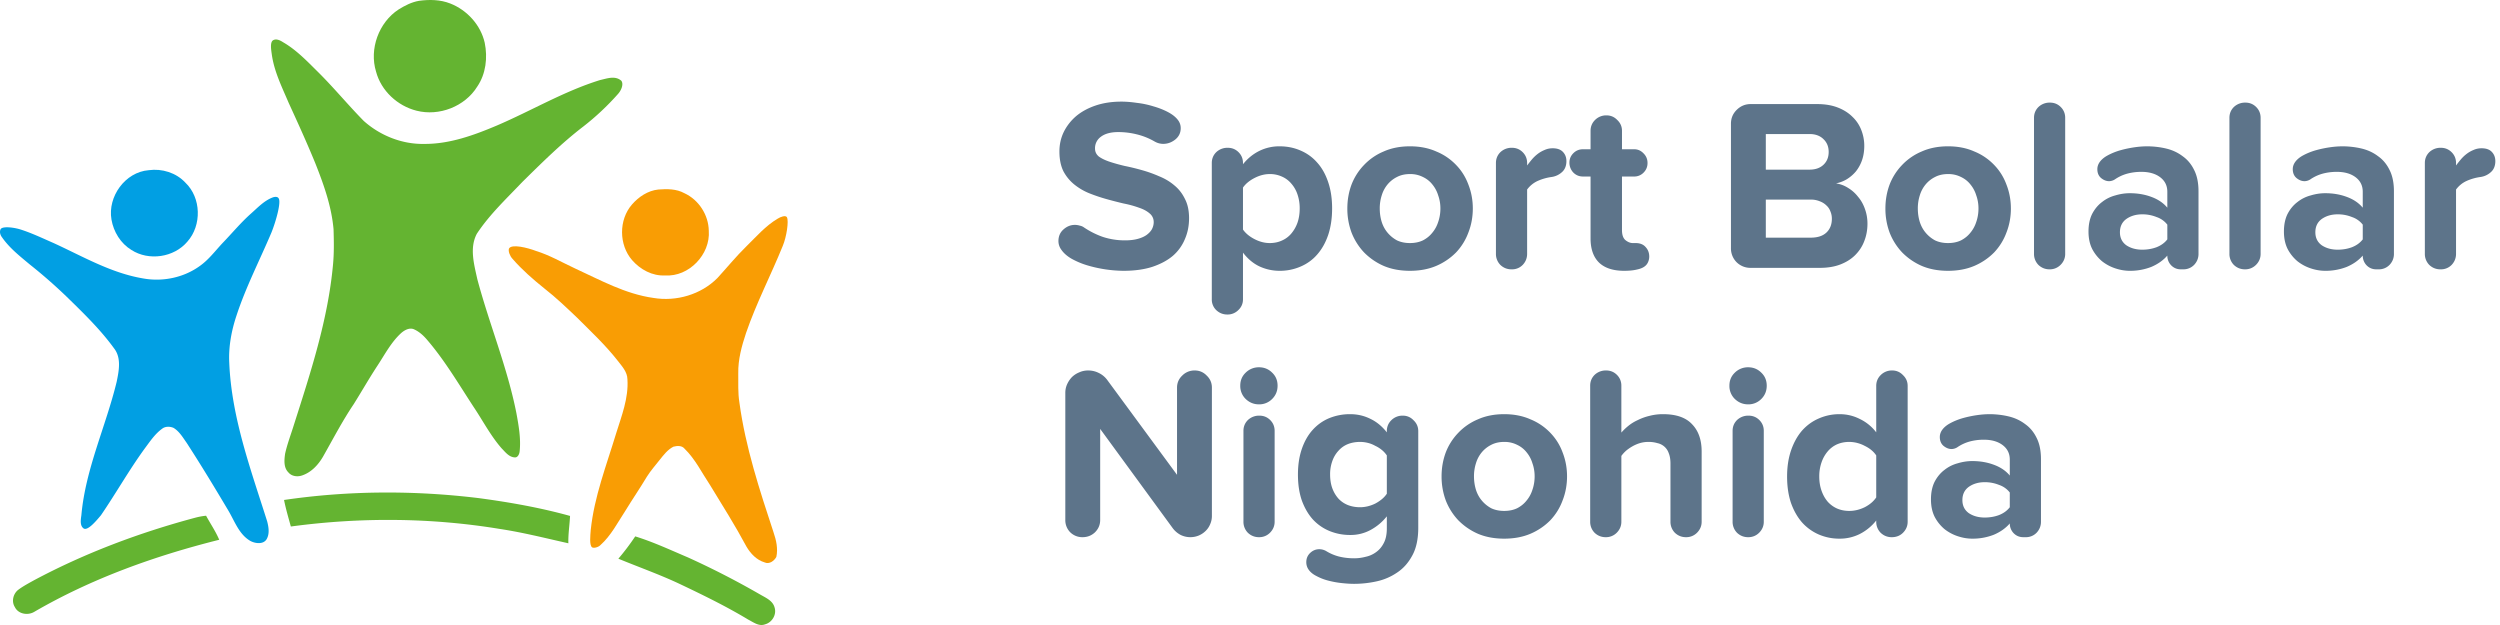<svg width="224" height="56" fill="none" xmlns="http://www.w3.org/2000/svg"><path d="M106.54 19.556c0 .675-.125 1.298-.374 1.87a3.992 3.992 0 0 1-1.078 1.496c-.484.41-1.1.74-1.848.99-.733.235-1.591.352-2.574.352a11.762 11.762 0 0 1-3.3-.506 7.039 7.039 0 0 1-1.386-.594c-.396-.235-.697-.506-.902-.814a1.298 1.298 0 0 1-.242-.748c0-.425.147-.77.44-1.034.308-.279.653-.418 1.034-.418.147 0 .293.022.44.066.147.03.279.088.396.176a7.428 7.428 0 0 0 1.672.836 6.294 6.294 0 0 0 2.002.308c.425 0 .799-.044 1.122-.132.323-.088.587-.205.792-.352.22-.161.381-.337.484-.528.103-.205.154-.41.154-.616a.98.98 0 0 0-.374-.792c-.235-.205-.55-.374-.946-.506a9.075 9.075 0 0 0-1.364-.374 39.652 39.652 0 0 1-1.54-.396 15.06 15.06 0 0 1-1.562-.528 5.308 5.308 0 0 1-1.342-.792 3.832 3.832 0 0 1-.968-1.188c-.235-.484-.352-1.07-.352-1.76 0-.616.125-1.188.374-1.716.264-.543.63-1.02 1.1-1.43.484-.41 1.07-.733 1.76-.968s1.467-.352 2.332-.352c.411 0 .865.037 1.364.11a7.961 7.961 0 0 1 1.474.308c.469.132.902.3 1.298.506.396.205.697.44.902.704.176.22.264.47.264.748 0 .425-.169.77-.506 1.034-.323.25-.675.374-1.056.374-.279 0-.543-.073-.792-.22a6.022 6.022 0 0 0-1.606-.638 6.866 6.866 0 0 0-1.628-.198c-.675 0-1.195.14-1.562.418a1.254 1.254 0 0 0-.528 1.056c0 .293.117.535.352.726.25.176.572.33.968.462s.843.257 1.342.374c.513.103 1.027.227 1.54.374.528.147 1.041.33 1.54.55.513.205.968.477 1.364.814.396.323.711.726.946 1.21.249.47.374 1.049.374 1.738Zm12.817-.88c0 .88-.117 1.672-.352 2.376-.234.69-.564 1.276-.99 1.76-.41.47-.909.829-1.496 1.078a4.628 4.628 0 0 1-1.87.374c-.63 0-1.232-.132-1.804-.396-.557-.264-1.048-.675-1.474-1.232v4.18c0 .381-.139.704-.418.968a1.343 1.343 0 0 1-.99.396c-.381 0-.711-.132-.99-.396a1.317 1.317 0 0 1-.396-.968v-12.21c0-.381.132-.704.396-.968a1.447 1.447 0 0 1 1.034-.396c.382 0 .704.132.968.396s.396.587.396.968v.11c.411-.513.895-.91 1.452-1.188a4.027 4.027 0 0 1 1.826-.418c.675 0 1.298.125 1.87.374.587.25 1.086.609 1.496 1.078.426.47.756 1.056.99 1.76.235.69.352 1.474.352 2.354Zm-2.904 0a3.81 3.81 0 0 0-.198-1.254 2.826 2.826 0 0 0-.55-.968 2.3 2.3 0 0 0-.858-.638 2.573 2.573 0 0 0-1.078-.22c-.454 0-.909.117-1.364.352-.454.235-.799.52-1.034.858v3.762c.235.337.58.623 1.034.858.455.235.91.352 1.364.352.396 0 .756-.073 1.078-.22a2.3 2.3 0 0 0 .858-.638 3.13 3.13 0 0 0 .55-.968c.132-.381.198-.807.198-1.276Zm15.511 0c0 .763-.132 1.481-.396 2.156a5.202 5.202 0 0 1-1.1 1.782 5.546 5.546 0 0 1-1.782 1.21c-.69.293-1.474.44-2.354.44-.88 0-1.665-.147-2.354-.44a5.601 5.601 0 0 1-1.76-1.21 5.482 5.482 0 0 1-1.122-1.782 6.154 6.154 0 0 1-.374-2.156c0-.748.124-1.46.374-2.134a5.236 5.236 0 0 1 1.122-1.76 5.157 5.157 0 0 1 1.76-1.21c.689-.308 1.474-.462 2.354-.462.88 0 1.664.154 2.354.462a5.116 5.116 0 0 1 1.782 1.21c.484.499.85 1.085 1.1 1.76.264.675.396 1.386.396 2.134Zm-2.904 0c0-.41-.066-.8-.198-1.166a2.812 2.812 0 0 0-.528-.99 2.327 2.327 0 0 0-.836-.66 2.486 2.486 0 0 0-1.166-.264c-.44 0-.829.088-1.166.264a2.595 2.595 0 0 0-.836.66 2.78 2.78 0 0 0-.528.99 3.783 3.783 0 0 0-.176 1.166c0 .425.058.829.176 1.21.117.367.293.69.528.968.234.279.513.506.836.682.337.161.726.242 1.166.242.44 0 .828-.08 1.166-.242.337-.176.616-.403.836-.682.234-.279.41-.601.528-.968.132-.381.198-.785.198-1.21Zm11.29-4.246c0 .425-.132.755-.396.99a1.721 1.721 0 0 1-.946.44 4.555 4.555 0 0 0-1.232.352 2.426 2.426 0 0 0-.946.77v5.764c0 .381-.132.711-.396.99a1.316 1.316 0 0 1-.968.396h-.044c-.381 0-.711-.132-.99-.396a1.391 1.391 0 0 1-.396-.99v-8.14c0-.381.132-.704.396-.968a1.447 1.447 0 0 1 1.034-.396c.382 0 .704.132.968.396s.396.587.396.968v.22c.132-.176.272-.352.418-.528.162-.19.338-.36.528-.506a2.58 2.58 0 0 1 .616-.352c.22-.103.462-.154.726-.154.411 0 .719.11.924.33.206.22.308.491.308.814Zm7.422 8.558c0 .176-.037.345-.11.506a.926.926 0 0 1-.33.396c-.161.117-.389.205-.682.264-.293.073-.667.11-1.122.11-.983 0-1.731-.242-2.244-.726-.513-.499-.77-1.225-.77-2.178v-5.544h-.682c-.337 0-.623-.117-.858-.352a1.267 1.267 0 0 1-.352-.902c0-.323.117-.601.352-.836s.521-.352.858-.352h.682v-1.65c0-.381.132-.704.396-.968a1.404 1.404 0 0 1 1.034-.418c.381 0 .704.14.968.418.279.264.418.587.418.968v1.65h1.1c.323 0 .601.125.836.374.235.235.352.52.352.858 0 .337-.117.623-.352.858a1.142 1.142 0 0 1-.836.352h-1.1v4.796c0 .425.103.726.308.902.22.176.44.264.66.264h.242c.396 0 .697.117.902.352.22.235.33.52.33.858Zm19.553-2.948c0 .557-.096 1.078-.286 1.562-.176.47-.448.887-.814 1.254-.352.352-.792.63-1.32.836-.528.205-1.144.308-1.848.308h-6.204a1.75 1.75 0 0 1-1.254-.506 1.748 1.748 0 0 1-.506-1.254V11.086c0-.484.168-.895.506-1.232.352-.352.77-.528 1.254-.528h5.962c.704 0 1.32.103 1.848.308.528.205.968.484 1.32.836.352.337.616.733.792 1.188.176.455.264.924.264 1.408 0 .47-.066.895-.198 1.276a3.383 3.383 0 0 1-.55 1.012 3.399 3.399 0 0 1-.814.704c-.294.176-.616.3-.968.374.396.059.762.198 1.1.418.337.205.63.47.88.792.264.308.469.675.616 1.1.146.41.22.843.22 1.298Zm-3.476-6.424c0-.47-.154-.85-.462-1.144-.308-.308-.726-.462-1.254-.462h-3.916v3.19h3.916c.528 0 .946-.147 1.254-.44.308-.293.462-.675.462-1.144Zm.286 5.984c0-.235-.044-.455-.132-.66a1.3 1.3 0 0 0-.352-.528 1.654 1.654 0 0 0-.594-.374 2.015 2.015 0 0 0-.814-.154h-4.026v3.41h4.026c.601 0 1.063-.147 1.386-.44.337-.308.506-.726.506-1.254Zm16.04-.924c0 .763-.132 1.481-.396 2.156a5.202 5.202 0 0 1-1.1 1.782 5.546 5.546 0 0 1-1.782 1.21c-.69.293-1.474.44-2.354.44-.88 0-1.665-.147-2.354-.44a5.601 5.601 0 0 1-1.76-1.21 5.482 5.482 0 0 1-1.122-1.782 6.154 6.154 0 0 1-.374-2.156c0-.748.124-1.46.374-2.134a5.236 5.236 0 0 1 1.122-1.76 5.157 5.157 0 0 1 1.76-1.21c.689-.308 1.474-.462 2.354-.462.88 0 1.664.154 2.354.462a5.116 5.116 0 0 1 1.782 1.21c.484.499.85 1.085 1.1 1.76.264.675.396 1.386.396 2.134Zm-2.904 0c0-.41-.066-.8-.198-1.166a2.812 2.812 0 0 0-.528-.99 2.327 2.327 0 0 0-.836-.66 2.486 2.486 0 0 0-1.166-.264c-.44 0-.829.088-1.166.264a2.595 2.595 0 0 0-.836.66 2.78 2.78 0 0 0-.528.99 3.783 3.783 0 0 0-.176 1.166c0 .425.058.829.176 1.21.117.367.293.69.528.968.234.279.513.506.836.682.337.161.726.242 1.166.242.44 0 .828-.08 1.166-.242.337-.176.616-.403.836-.682.234-.279.41-.601.528-.968.132-.381.198-.785.198-1.21Zm7.77 4.07c0 .381-.139.711-.418.99a1.343 1.343 0 0 1-.99.396c-.381 0-.711-.132-.99-.396a1.391 1.391 0 0 1-.396-.99V10.558c0-.381.132-.704.396-.968a1.447 1.447 0 0 1 1.034-.396c.382 0 .704.132.968.396s.396.587.396.968v12.188Zm11.945 0c0 .381-.132.711-.396.99a1.317 1.317 0 0 1-.968.396h-.22c-.338 0-.624-.117-.858-.352a1.24 1.24 0 0 1-.352-.88c-.367.425-.844.763-1.43 1.012a5.168 5.168 0 0 1-1.936.352c-.426 0-.858-.073-1.298-.22a3.867 3.867 0 0 1-1.188-.638 3.632 3.632 0 0 1-.88-1.1c-.22-.44-.33-.96-.33-1.562 0-.616.11-1.144.33-1.584.234-.44.528-.792.88-1.056a3.235 3.235 0 0 1 1.188-.594c.44-.132.872-.198 1.298-.198.704 0 1.349.11 1.936.33.601.22 1.078.543 1.43.968v-1.43c0-.543-.213-.975-.638-1.298-.426-.323-.99-.484-1.694-.484-.426 0-.836.051-1.232.154a3.658 3.658 0 0 0-1.144.528 1.007 1.007 0 0 1-.506.154c-.25 0-.492-.095-.726-.286-.22-.19-.33-.455-.33-.792 0-.19.051-.374.154-.55.161-.264.418-.491.77-.682.352-.19.733-.345 1.144-.462a10.06 10.06 0 0 1 1.254-.264 8.206 8.206 0 0 1 1.1-.088c.601 0 1.18.066 1.738.198.557.132 1.048.36 1.474.682.44.308.784.719 1.034 1.232.264.513.396 1.151.396 1.914v5.61Zm-2.794-1.298v-1.32a2.05 2.05 0 0 0-.968-.682 3.352 3.352 0 0 0-1.276-.242c-.558 0-1.034.14-1.43.418-.382.279-.572.675-.572 1.188 0 .499.19.887.572 1.166.396.264.872.396 1.43.396.454 0 .88-.073 1.276-.22.41-.161.733-.396.968-.704Zm8.359 1.298c0 .381-.139.711-.418.99a1.343 1.343 0 0 1-.99.396c-.381 0-.711-.132-.99-.396a1.391 1.391 0 0 1-.396-.99V10.558c0-.381.132-.704.396-.968a1.446 1.446 0 0 1 1.034-.396c.381 0 .704.132.968.396s.396.587.396.968v12.188Zm11.945 0c0 .381-.132.711-.396.99a1.317 1.317 0 0 1-.968.396h-.22c-.338 0-.624-.117-.858-.352a1.24 1.24 0 0 1-.352-.88c-.367.425-.844.763-1.43 1.012a5.168 5.168 0 0 1-1.936.352c-.426 0-.858-.073-1.298-.22a3.867 3.867 0 0 1-1.188-.638 3.632 3.632 0 0 1-.88-1.1c-.22-.44-.33-.96-.33-1.562 0-.616.11-1.144.33-1.584.234-.44.528-.792.88-1.056a3.235 3.235 0 0 1 1.188-.594c.44-.132.872-.198 1.298-.198.704 0 1.349.11 1.936.33.601.22 1.078.543 1.43.968v-1.43c0-.543-.213-.975-.638-1.298-.426-.323-.99-.484-1.694-.484-.426 0-.836.051-1.232.154a3.658 3.658 0 0 0-1.144.528 1.007 1.007 0 0 1-.506.154c-.25 0-.492-.095-.726-.286-.22-.19-.33-.455-.33-.792 0-.19.051-.374.154-.55.161-.264.418-.491.77-.682.352-.19.733-.345 1.144-.462a10.06 10.06 0 0 1 1.254-.264 8.206 8.206 0 0 1 1.1-.088c.601 0 1.18.066 1.738.198.557.132 1.048.36 1.474.682.44.308.784.719 1.034 1.232.264.513.396 1.151.396 1.914v5.61Zm-2.794-1.298v-1.32a2.05 2.05 0 0 0-.968-.682 3.352 3.352 0 0 0-1.276-.242c-.558 0-1.034.14-1.43.418-.382.279-.572.675-.572 1.188 0 .499.19.887.572 1.166.396.264.872.396 1.43.396.454 0 .88-.073 1.276-.22.41-.161.733-.396.968-.704Zm11.879-7.018c0 .425-.132.755-.396.99a1.724 1.724 0 0 1-.946.44 4.555 4.555 0 0 0-1.232.352 2.419 2.419 0 0 0-.946.77v5.764c0 .381-.132.711-.396.99a1.317 1.317 0 0 1-.968.396h-.044c-.381 0-.711-.132-.99-.396a1.391 1.391 0 0 1-.396-.99v-8.14c0-.381.132-.704.396-.968a1.446 1.446 0 0 1 1.034-.396c.381 0 .704.132.968.396s.396.587.396.968v.22c.132-.176.271-.352.418-.528.161-.19.337-.36.528-.506a2.58 2.58 0 0 1 .616-.352c.22-.103.462-.154.726-.154.411 0 .719.11.924.33.205.22.308.491.308.814ZM108.586 46.24c0 .25-.051.491-.154.726-.088.22-.22.418-.396.594a1.987 1.987 0 0 1-.616.418 1.986 1.986 0 0 1-1.628-.044 2.118 2.118 0 0 1-.704-.594l-6.512-8.91v8.162c0 .425-.154.792-.462 1.1-.308.293-.682.44-1.122.44a1.54 1.54 0 0 1-1.1-.44 1.54 1.54 0 0 1-.44-1.1V35.196c0-.264.051-.513.154-.748.103-.235.242-.447.418-.638.19-.19.41-.337.66-.44.25-.117.52-.176.814-.176.337 0 .653.073.946.22.308.147.565.36.77.638l6.248 8.492v-7.81c0-.425.154-.785.462-1.078a1.528 1.528 0 0 1 1.122-.462c.425 0 .785.154 1.078.462.308.293.462.653.462 1.078V46.24Zm4.213-13.332c.47 0 .866.161 1.188.484.323.308.484.697.484 1.166 0 .47-.161.865-.484 1.188a1.613 1.613 0 0 1-1.188.484c-.454 0-.85-.161-1.188-.484a1.618 1.618 0 0 1-.484-1.188c0-.47.162-.858.484-1.166a1.665 1.665 0 0 1 1.188-.484Zm1.408 13.838c0 .381-.139.711-.418.99a1.343 1.343 0 0 1-.99.396c-.381 0-.711-.132-.99-.396a1.391 1.391 0 0 1-.396-.99v-8.14c0-.381.132-.704.396-.968a1.447 1.447 0 0 1 1.034-.396c.382 0 .704.132.968.396s.396.587.396.968v8.14Zm12.869.528c0 1.012-.176 1.84-.528 2.486-.352.66-.807 1.173-1.364 1.54a5.205 5.205 0 0 1-1.848.792 9.404 9.404 0 0 1-2.002.22c-.323 0-.69-.022-1.1-.066a8.353 8.353 0 0 1-1.21-.22 4.7 4.7 0 0 1-1.078-.418c-.323-.161-.565-.367-.726-.616a1.149 1.149 0 0 1-.176-.616c0-.337.117-.616.352-.836.234-.22.506-.33.814-.33.205 0 .403.051.594.154.381.235.777.403 1.188.506.425.103.872.154 1.342.154a4 4 0 0 0 1.012-.132c.352-.073.667-.213.946-.418.293-.205.528-.484.704-.836.176-.337.264-.77.264-1.298v-1.078a4.706 4.706 0 0 1-1.474 1.232 3.733 3.733 0 0 1-1.804.44 4.82 4.82 0 0 1-1.848-.352 4.216 4.216 0 0 1-1.496-1.034c-.411-.455-.741-1.02-.99-1.694-.235-.675-.352-1.452-.352-2.332 0-.865.117-1.635.352-2.31.234-.675.557-1.24.968-1.694.425-.47.924-.821 1.496-1.056a4.878 4.878 0 0 1 1.87-.352c.645 0 1.246.14 1.804.418.557.264 1.048.667 1.474 1.21v-.11c0-.381.132-.704.396-.968a1.403 1.403 0 0 1 1.034-.418c.381 0 .704.14.968.418.278.264.418.587.418.968v8.646Zm-2.816-3.036v-3.432a2.288 2.288 0 0 0-.44-.484 2.717 2.717 0 0 0-.594-.374 2.611 2.611 0 0 0-.66-.264 2.897 2.897 0 0 0-.704-.088c-.396 0-.763.066-1.1.198-.323.132-.602.33-.836.594a2.62 2.62 0 0 0-.55.924 3.432 3.432 0 0 0-.198 1.21c0 .455.066.865.198 1.232.132.352.315.66.55.924.234.25.513.44.836.572.337.132.704.198 1.1.198.234 0 .469-.03.704-.088.234-.059.454-.14.66-.242.22-.117.418-.25.594-.396.176-.147.322-.308.44-.484Zm16.147-1.562c0 .763-.132 1.481-.396 2.156a5.187 5.187 0 0 1-1.1 1.782 5.546 5.546 0 0 1-1.782 1.21c-.689.293-1.474.44-2.354.44-.88 0-1.665-.147-2.354-.44a5.613 5.613 0 0 1-1.76-1.21 5.482 5.482 0 0 1-1.122-1.782 6.177 6.177 0 0 1-.374-2.156c0-.748.125-1.46.374-2.134a5.236 5.236 0 0 1 1.122-1.76 5.167 5.167 0 0 1 1.76-1.21c.689-.308 1.474-.462 2.354-.462.88 0 1.665.154 2.354.462a5.116 5.116 0 0 1 1.782 1.21 4.962 4.962 0 0 1 1.1 1.76c.264.675.396 1.386.396 2.134Zm-2.904 0c0-.41-.066-.8-.198-1.166a2.78 2.78 0 0 0-.528-.99 2.327 2.327 0 0 0-.836-.66 2.484 2.484 0 0 0-1.166-.264c-.44 0-.829.088-1.166.264a2.606 2.606 0 0 0-.836.66 2.78 2.78 0 0 0-.528.99 3.813 3.813 0 0 0-.176 1.166c0 .425.059.829.176 1.21.117.367.293.69.528.968.235.279.513.506.836.682.337.161.726.242 1.166.242.44 0 .829-.08 1.166-.242.337-.176.616-.403.836-.682.235-.279.411-.601.528-.968.132-.381.198-.785.198-1.21Zm14.965 4.07c0 .381-.14.711-.418.99a1.343 1.343 0 0 1-.99.396c-.382 0-.712-.132-.99-.396a1.391 1.391 0 0 1-.396-.99v-5.214c0-.367-.052-.675-.154-.924a1.364 1.364 0 0 0-1.012-.902 2.735 2.735 0 0 0-.814-.11c-.264 0-.521.037-.77.11a3.307 3.307 0 0 0-.66.286c-.206.117-.396.25-.572.396-.162.147-.301.3-.418.462v5.896c0 .381-.14.711-.418.99a1.343 1.343 0 0 1-.99.396c-.382 0-.712-.132-.99-.396a1.391 1.391 0 0 1-.396-.99V34.558c0-.381.132-.704.396-.968a1.444 1.444 0 0 1 1.034-.396c.381 0 .704.132.968.396s.396.587.396.968v4.202c.176-.205.381-.403.616-.594.249-.205.535-.381.858-.528a4.8 4.8 0 0 1 1.034-.374 4.721 4.721 0 0 1 1.232-.154c1.173 0 2.038.3 2.596.902.572.587.858 1.4.858 2.442v6.292Zm4.159-13.838c.47 0 .866.161 1.188.484.323.308.484.697.484 1.166 0 .47-.161.865-.484 1.188a1.613 1.613 0 0 1-1.188.484c-.454 0-.85-.161-1.188-.484a1.618 1.618 0 0 1-.484-1.188c0-.47.162-.858.484-1.166a1.665 1.665 0 0 1 1.188-.484Zm1.408 13.838c0 .381-.139.711-.418.99a1.343 1.343 0 0 1-.99.396c-.381 0-.711-.132-.99-.396a1.391 1.391 0 0 1-.396-.99v-8.14c0-.381.132-.704.396-.968a1.447 1.447 0 0 1 1.034-.396c.382 0 .704.132.968.396s.396.587.396.968v8.14Zm12.891 0c0 .381-.139.711-.418.99-.264.264-.601.396-1.012.396-.381 0-.711-.132-.99-.396a1.391 1.391 0 0 1-.396-.99v-.11a4.435 4.435 0 0 1-1.474 1.21 3.977 3.977 0 0 1-1.804.418 4.628 4.628 0 0 1-1.87-.374 4.336 4.336 0 0 1-1.496-1.078c-.411-.47-.741-1.049-.99-1.738-.235-.704-.352-1.496-.352-2.376 0-.865.117-1.643.352-2.332.235-.69.557-1.276.968-1.76.425-.484.924-.85 1.496-1.1a4.557 4.557 0 0 1 1.892-.396c.631 0 1.225.14 1.782.418a4.048 4.048 0 0 1 1.496 1.21V34.58c0-.381.132-.704.396-.968a1.404 1.404 0 0 1 1.034-.418c.381 0 .704.14.968.418.279.264.418.587.418.968v12.166Zm-2.816-2.178v-3.762c-.235-.352-.579-.638-1.034-.858a2.994 2.994 0 0 0-1.386-.352c-.396 0-.763.073-1.1.22-.323.147-.601.36-.836.638a3.08 3.08 0 0 0-.55.99 3.81 3.81 0 0 0-.198 1.254c0 .455.066.873.198 1.254s.315.711.55.99c.235.264.513.47.836.616.337.147.704.22 1.1.22.469 0 .931-.11 1.386-.33.455-.235.799-.528 1.034-.88Zm14.761 2.178c0 .381-.132.711-.396.99a1.317 1.317 0 0 1-.968.396h-.22c-.338 0-.624-.117-.858-.352a1.24 1.24 0 0 1-.352-.88c-.367.425-.844.763-1.43 1.012a5.168 5.168 0 0 1-1.936.352c-.426 0-.858-.073-1.298-.22a3.867 3.867 0 0 1-1.188-.638 3.632 3.632 0 0 1-.88-1.1c-.22-.44-.33-.96-.33-1.562 0-.616.11-1.144.33-1.584.234-.44.528-.792.88-1.056a3.235 3.235 0 0 1 1.188-.594c.44-.132.872-.198 1.298-.198.704 0 1.349.11 1.936.33.601.22 1.078.543 1.43.968v-1.43c0-.543-.213-.975-.638-1.298-.426-.323-.99-.484-1.694-.484-.426 0-.836.051-1.232.154a3.658 3.658 0 0 0-1.144.528 1.007 1.007 0 0 1-.506.154c-.25 0-.492-.095-.726-.286-.22-.19-.33-.455-.33-.792 0-.19.051-.374.154-.55.161-.264.418-.491.77-.682.352-.19.733-.345 1.144-.462a10.06 10.06 0 0 1 1.254-.264 8.206 8.206 0 0 1 1.1-.088c.601 0 1.18.066 1.738.198.557.132 1.048.36 1.474.682.44.308.784.719 1.034 1.232.264.513.396 1.151.396 1.914v5.61Zm-2.794-1.298v-1.32a2.05 2.05 0 0 0-.968-.682 3.352 3.352 0 0 0-1.276-.242c-.558 0-1.034.14-1.43.418-.382.279-.572.675-.572 1.188 0 .499.19.887.572 1.166.396.264.872.396 1.43.396.454 0 .88-.073 1.276-.22.41-.161.733-.396.968-.704Z" fill="#5D748A"/><path d="M37.544.074c.929-.13 1.904-.11 2.788.235 1.513.587 2.736 1.927 3.098 3.52.273 1.33.109 2.793-.67 3.932-1.104 1.784-3.414 2.677-5.44 2.158-1.707-.431-3.17-1.782-3.626-3.5-.624-2.031.244-4.412 2.021-5.571.564-.35 1.169-.662 1.829-.774Z" fill="#64B431"/><path d="M24.466 3.61c.277-.17.628-.003.894.172 1.201.69 2.163 1.71 3.141 2.676 1.419 1.406 2.688 2.953 4.09 4.377 1.474 1.318 3.446 2.103 5.432 2.06 2.273.013 4.446-.781 6.513-1.656 3.092-1.325 6.01-3.07 9.236-4.068.609-.132 1.342-.422 1.895.062.241.31-.014.892-.315 1.21a22.945 22.945 0 0 1-3.067 2.877c-1.963 1.504-3.722 3.25-5.482 4.982-1.418 1.494-2.944 2.918-4.082 4.649-.668 1.266-.24 2.75.047 4.064 1.072 4.026 2.69 7.9 3.5 11.996.207 1.131.415 2.283.292 3.437-.025.24-.17.58-.465.533-.499-.037-.827-.482-1.151-.812-.985-1.127-1.673-2.463-2.502-3.7-1.338-2.045-2.581-4.17-4.18-6.028-.315-.37-.684-.711-1.127-.916-.402-.207-.855.033-1.165.295-.905.814-1.47 1.91-2.13 2.915-.757 1.148-1.433 2.344-2.165 3.506-1.009 1.5-1.84 3.106-2.732 4.675-.422.73-1.045 1.404-1.863 1.68-.418.15-.94.09-1.236-.266-.442-.436-.376-1.115-.298-1.674.195-.887.526-1.737.792-2.602 1.488-4.662 3.034-9.363 3.493-14.262.109-1.078.089-2.165.056-3.246-.177-2.042-.872-3.993-1.621-5.885-.75-1.838-1.575-3.644-2.402-5.45-.606-1.42-1.313-2.833-1.517-4.382-.058-.41-.157-1.05.12-1.22ZM25.45 44.798c5.779-.849 11.67-.872 17.467-.164 2.747.37 5.489.85 8.16 1.594-.039.818-.175 1.63-.151 2.451-2.049-.458-4.087-.977-6.165-1.289-6.176-1.016-12.503-1.052-18.701-.214-.218-.789-.451-1.576-.61-2.378ZM17.475 46.392c.324-.087.655-.152.99-.182.39.718.858 1.397 1.177 2.153-5.769 1.446-11.435 3.471-16.59 6.468-.569.33-1.417.19-1.72-.435-.331-.514-.144-1.227.336-1.575.437-.319.917-.573 1.39-.835 4.558-2.433 9.428-4.258 14.417-5.594ZM56.916 48.06c1.619.501 3.163 1.221 4.722 1.884a74.5 74.5 0 0 1 6.477 3.327c.495.287 1.124.547 1.287 1.157.204.633-.22 1.345-.853 1.512-.542.212-1.045-.19-1.504-.422-1.991-1.2-4.086-2.22-6.185-3.216-1.781-.836-3.638-1.492-5.455-2.242a20.976 20.976 0 0 0 1.511-2Z" fill="#64B431"/><path d="M13.324 15.249c1.194-.165 2.456.225 3.284 1.114 1.428 1.359 1.483 3.828.18 5.288-1.198 1.42-3.455 1.75-5.014.744-.964-.584-1.6-1.624-1.787-2.725-.353-2.053 1.224-4.253 3.337-4.421Z" fill="#019FE3"/><path d="M22.499 19.127c.595-.526 1.159-1.136 1.915-1.429.202-.078.461-.098.554.077.238.355-.254 2.084-.643 3.05-1.047 2.479-2.292 4.88-3.132 7.441-.457 1.37-.727 2.818-.65 4.266.208 4.9 1.933 9.547 3.394 14.178.136.519.235 1.123-.053 1.61-.295.474-.995.382-1.426.162-1.035-.58-1.424-1.772-2-2.737-1.213-2.043-2.444-4.077-3.737-6.071-.341-.48-.651-1.02-1.166-1.333-.323-.143-.748-.154-1.035.078-.64.465-1.08 1.136-1.548 1.761-1.407 1.931-2.58 4.018-3.928 5.987-.413.494-1.174 1.407-1.543 1.186-.358-.242-.267-.78-.21-1.19.369-4.144 2.193-7.954 3.164-11.961.2-.976.434-2.132-.232-2.986-1.193-1.646-2.657-3.075-4.107-4.491a45.823 45.823 0 0 0-3.454-3.034c-.883-.74-1.81-1.464-2.474-2.419-.164-.214-.258-.495-.125-.751.198-.274 1.201-.14 1.77.038 1.035.33 2.014.803 3.008 1.236 2.582 1.184 5.102 2.66 7.938 3.144 1.77.334 3.681-.054 5.142-1.12.797-.566 1.38-1.363 2.045-2.067.844-.875 1.62-1.817 2.533-2.625Z" fill="#019FE3"/><path d="M58.978 16.982c.79-.062 1.624-.066 2.34.327 1.29.593 2.165 1.947 2.189 3.365.16 2.115-1.782 4.153-3.916 4.005-1.136.065-2.22-.53-2.952-1.367-1.195-1.374-1.21-3.616-.011-4.992.6-.687 1.425-1.24 2.35-1.338Z" fill="#F99D04"/><path d="M69.687 19.588c.245-.158.712-.333.824-.117.175.338-.035 1.748-.372 2.554-1.062 2.62-2.376 5.138-3.295 7.816-.389 1.166-.72 2.378-.696 3.618.012.867-.038 1.739.102 2.6.539 3.99 1.806 7.83 3.06 11.642.242.701.411 1.458.251 2.197-.19.358-.64.69-1.052.492-.715-.212-1.256-.786-1.624-1.412-1.006-1.88-2.146-3.682-3.254-5.501-.744-1.11-1.334-2.343-2.301-3.282-.244-.294-.667-.258-.997-.17-.508.263-.864.726-1.212 1.164-.393.499-.815.976-1.155 1.514-.62 1.036-1.304 2.034-1.934 3.064-.694 1.058-1.28 2.222-2.236 3.076-.199.204-.617.297-.75.193-.248-.193-.154-1.036-.114-1.556.31-2.976 1.407-5.783 2.268-8.628.491-1.58 1.131-3.179 1.019-4.864-.007-.673-.503-1.19-.89-1.69-1.083-1.383-2.37-2.584-3.61-3.824-.95-.903-1.897-1.813-2.932-2.62-1.019-.818-2.011-1.68-2.869-2.668-.234-.25-.398-.69-.312-.917.245-.434 1.66-.073 2.424.217 1.215.376 2.319 1.019 3.466 1.553 2.28 1.048 4.532 2.304 7.055 2.656 2.047.342 4.258-.3 5.729-1.782.864-.942 1.671-1.936 2.585-2.83.898-.876 1.73-1.852 2.822-2.495Z" fill="#F99D04"/></svg>